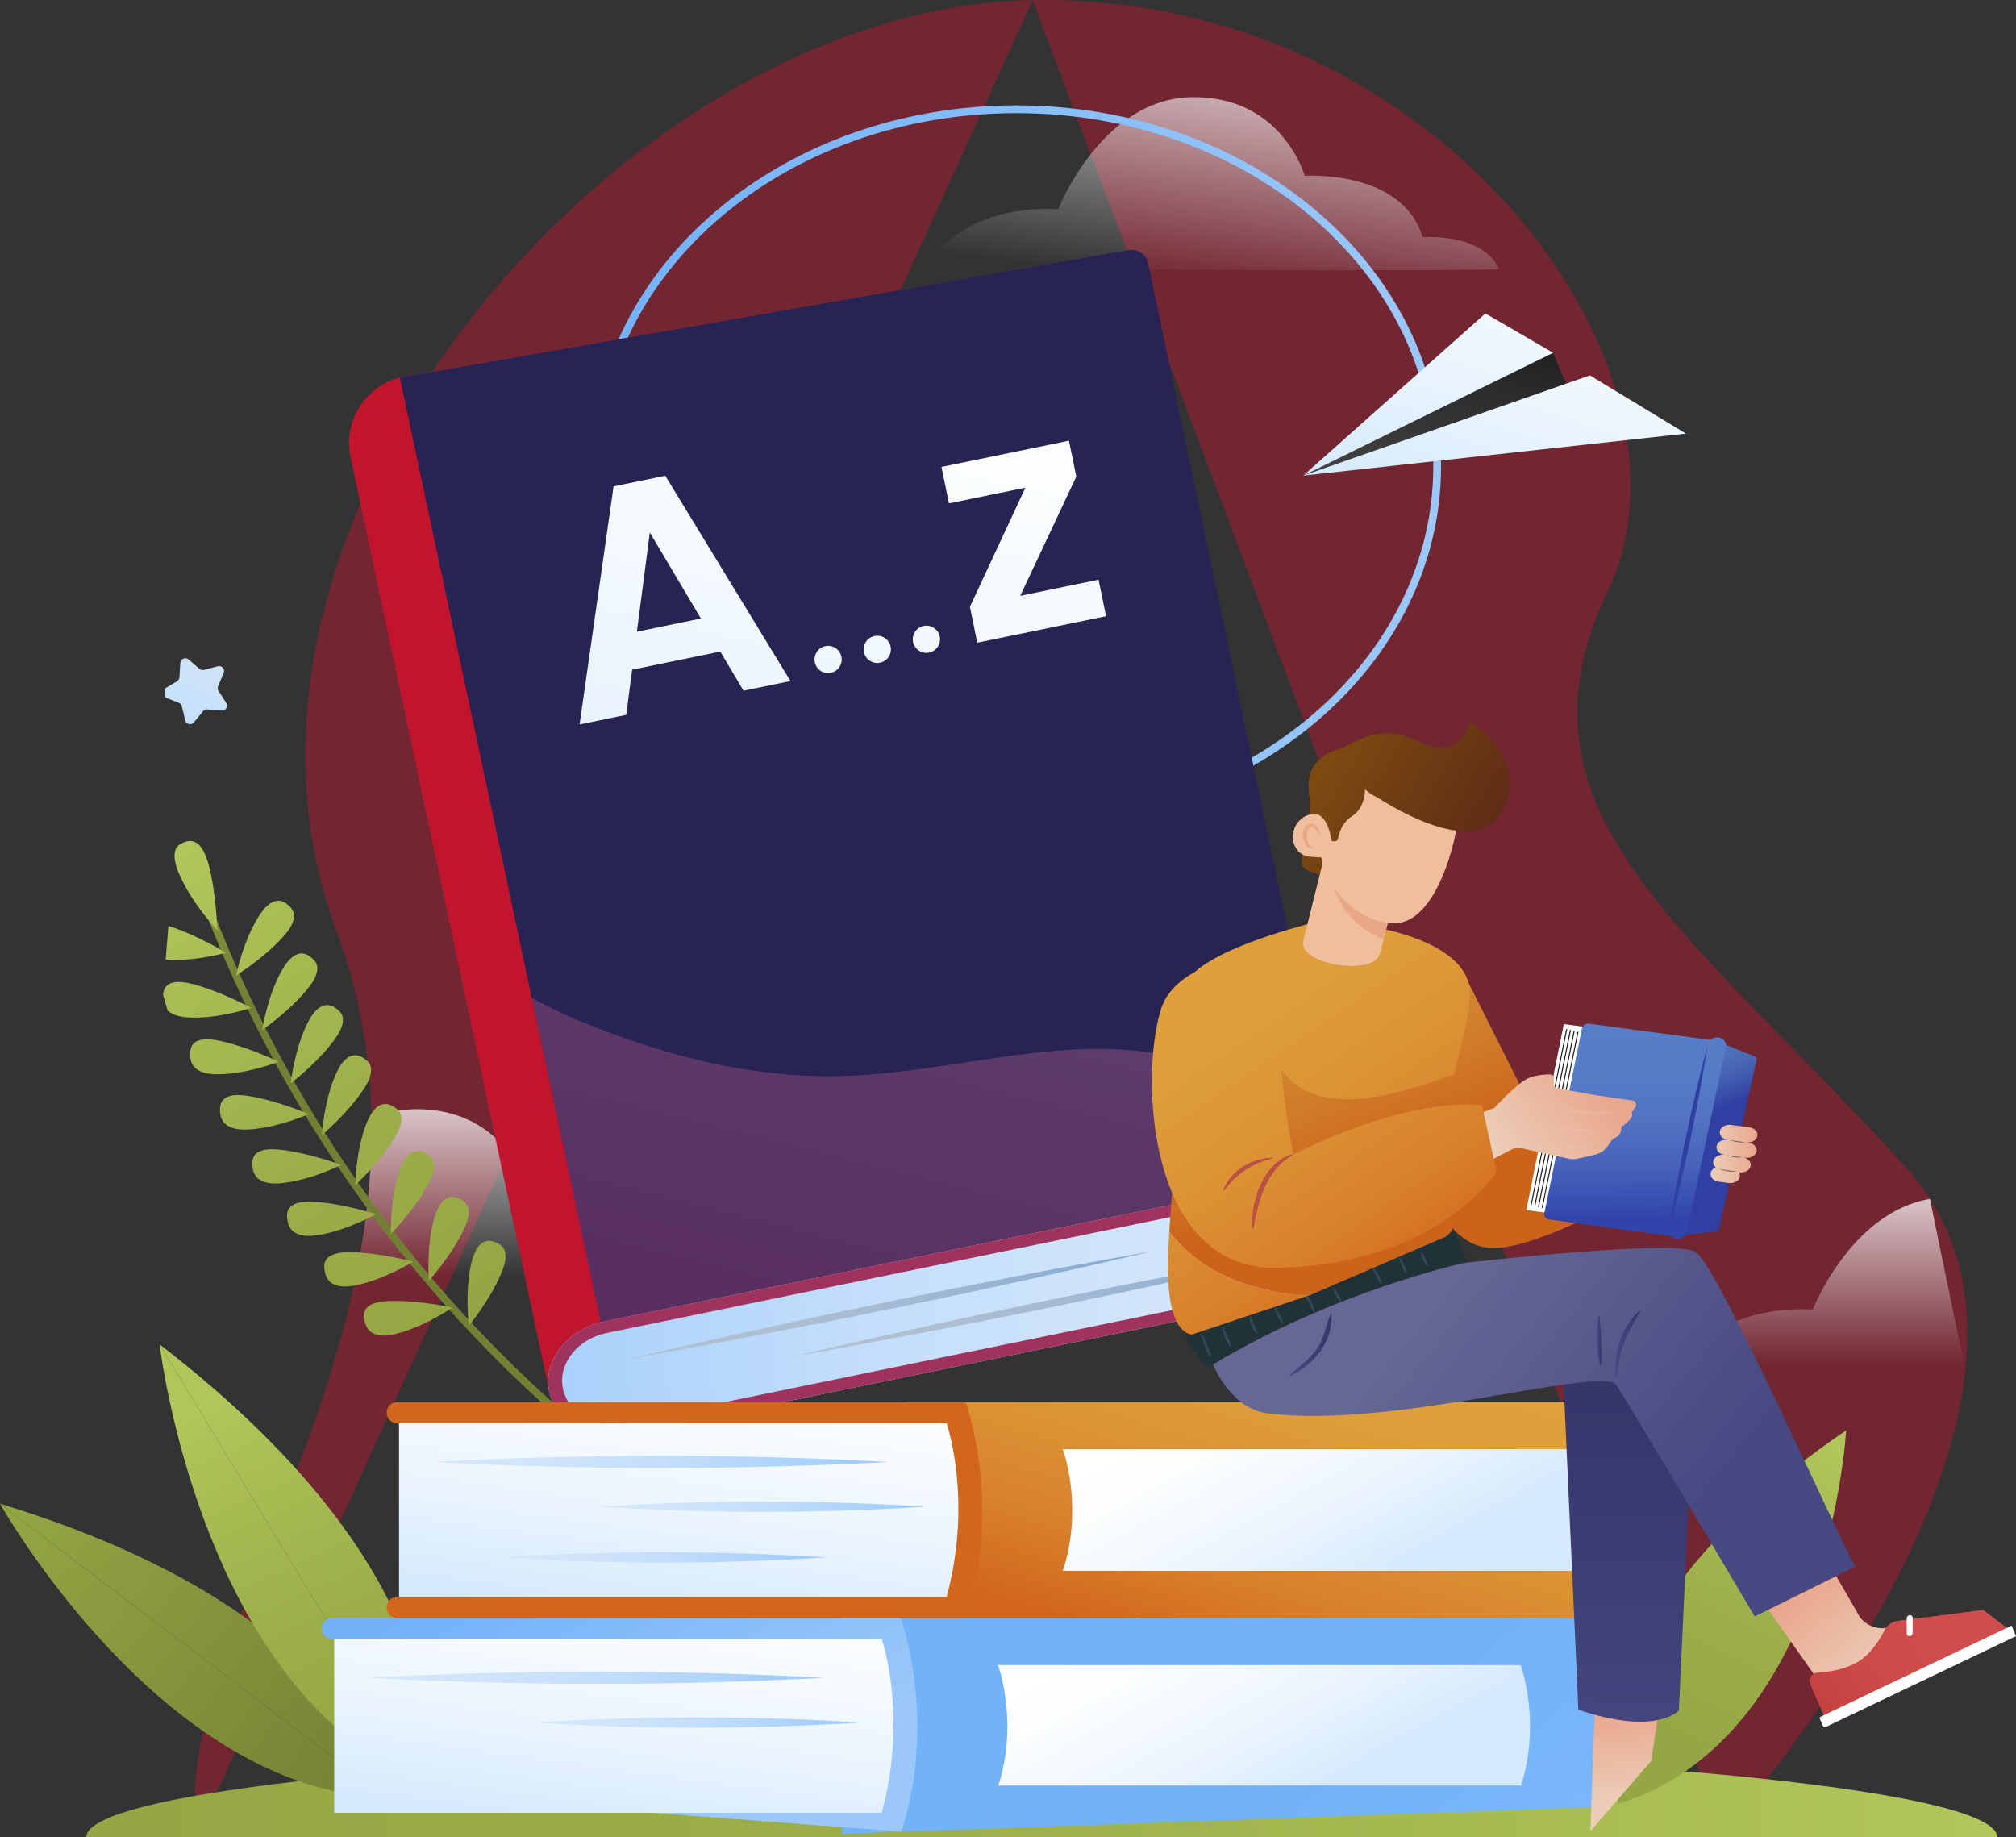 <svg width="293" height="267" viewBox="0 0 293 267" fill="none" xmlns="http://www.w3.org/2000/svg">
<rect x="0" y="0" width="293" height="267" fill="#333333" stroke="none"/>
<g clip-path="url(#clip0_1_2046)">
<path opacity="0.44" d="M150.073 0.015C90.963 1.048 26.715 75.453 48.835 135.123C69.012 189.562 23.27 237.971 28.767 266.516" fill="#C1152E"/>
<path opacity="0.44" d="M250.41 266.517C264.878 249.386 303.305 198.545 276.876 169.523C244.752 134.251 218.418 118.029 233.692 85.864C248.959 53.699 209.176 -1.018 150.073 0.015" fill="#C1152E"/>
<path style="mix-blend-mode:overlay" opacity="0.8" d="M217.846 39.075C218.051 39.522 134.645 39.075 134.645 39.075C134.645 39.075 138.72 29.733 153.789 30.4C153.789 30.4 160.107 14.303 173.226 14.119C186.345 13.936 189.629 25.549 189.629 25.549C189.629 25.549 203.84 24.611 206.757 34.474C206.757 34.474 215.457 33.799 217.846 39.068V39.075Z" fill="url(#paint0_linear_1_2046)"/>
<path d="M147.706 119.641C181.489 119.641 208.875 96.413 208.875 67.759C208.875 39.106 181.489 15.877 147.706 15.877C113.923 15.877 86.536 39.106 86.536 67.759C86.536 96.413 113.923 119.641 147.706 119.641Z" stroke="url(#paint1_linear_1_2046)" stroke-width="1.13" stroke-miterlimit="10" stroke-linecap="round"/>
<path d="M12.54 267C12.54 259.857 74.714 254.068 151.407 254.068C228.1 254.068 290.274 259.857 290.274 267" fill="url(#paint2_linear_1_2046)"/>
<path d="M235.224 262.15C235.224 262.15 225.967 236.66 268.315 207.887C268.315 207.887 265.875 252.639 235.224 262.15Z" fill="url(#paint3_linear_1_2046)"/>
<path style="mix-blend-mode:overlay" opacity="0.8" d="M280.489 174.249C269.011 176.191 263.463 190.31 263.463 190.31C248.394 189.636 244.319 198.985 244.319 198.985C244.319 198.985 264.929 199.095 285.634 199.153" fill="url(#paint4_linear_1_2046)"/>
<path d="M56.076 261.227C56.076 261.227 52.507 234.557 0 218.54L56.076 261.227Z" fill="url(#paint5_linear_1_2046)"/>
<path d="M0 218.54C0 218.54 23.431 260.369 56.076 261.227L0 218.54Z" fill="url(#paint6_linear_1_2046)"/>
<path d="M61.778 259.175C61.778 259.175 69.525 231.061 23.197 195.387L61.778 259.175Z" fill="url(#paint7_linear_1_2046)"/>
<path d="M23.197 195.387C23.197 195.387 29.097 246.14 61.778 259.175L23.197 195.387Z" fill="url(#paint8_linear_1_2046)"/>
<path style="mix-blend-mode:overlay" opacity="0.8" d="M104.925 186.155C102.528 180.887 93.836 181.561 93.836 181.561C90.919 171.699 76.708 172.637 76.708 172.637C76.708 172.637 73.424 161.024 60.305 161.207C57.989 161.236 55.885 161.778 53.987 162.628C54.134 170.739 53.173 178.645 51.539 186.294C75.462 186.382 105.05 186.433 104.925 186.162V186.155Z" fill="url(#paint9_linear_1_2046)"/>
<path d="M29.991 131.349C29.705 131.459 29.573 131.796 29.691 132.104C43.25 167.508 67.253 198.054 98.622 219.631C98.893 219.822 99.252 219.771 99.428 219.522C99.597 219.272 99.516 218.921 99.245 218.73C68.059 197.284 44.195 166.914 30.717 131.716C30.599 131.408 30.277 131.247 29.991 131.357V131.349Z" fill="url(#paint10_linear_1_2046)"/>
<path d="M71.958 180.528C71.885 180.499 71.819 180.477 71.746 180.455C69.73 179.788 68.851 182.052 68.492 183.62C67.524 187.679 68.14 192.661 68.154 192.661C68.154 192.661 71.189 188.976 72.801 185.173C73.226 184.169 73.703 182.88 73.351 181.774C73.138 181.114 72.574 180.755 71.958 180.528Z" fill="url(#paint11_linear_1_2046)"/>
<path d="M66.696 174.183C66.63 174.153 66.557 174.124 66.491 174.102C64.512 173.347 63.522 175.56 63.097 177.114C61.939 181.121 62.32 186.126 62.335 186.126C62.335 186.126 65.538 182.587 67.326 178.865C67.803 177.883 68.33 176.623 68.037 175.502C67.861 174.835 67.304 174.447 66.703 174.19L66.696 174.183Z" fill="url(#paint12_linear_1_2046)"/>
<path d="M61.741 167.589C61.675 167.559 61.609 167.523 61.536 167.494C59.594 166.644 58.502 168.812 58.003 170.344C56.662 174.293 56.801 179.304 56.816 179.304C56.816 179.304 60.18 175.919 62.144 172.285C62.665 171.325 63.258 170.087 63.009 168.959C62.863 168.277 62.328 167.874 61.734 167.589H61.741Z" fill="url(#paint13_linear_1_2046)"/>
<path d="M57.094 160.774C57.029 160.738 56.963 160.701 56.897 160.672C54.998 159.734 53.811 161.852 53.232 163.354C51.708 167.237 51.62 172.248 51.627 172.248C51.627 172.248 55.145 169.025 57.278 165.486C57.842 164.555 58.487 163.346 58.297 162.203C58.179 161.522 57.666 161.09 57.087 160.774H57.094Z" fill="url(#paint14_linear_1_2046)"/>
<path d="M52.77 153.748C52.704 153.711 52.638 153.675 52.58 153.638C50.725 152.612 49.435 154.671 48.798 156.144C47.097 159.954 46.768 164.958 46.782 164.958C46.782 164.958 50.447 161.903 52.741 158.467C53.349 157.558 54.053 156.386 53.914 155.228C53.833 154.539 53.335 154.085 52.778 153.741L52.77 153.748Z" fill="url(#paint15_linear_1_2046)"/>
<path d="M48.776 146.509C48.717 146.465 48.651 146.428 48.585 146.392C46.782 145.278 45.397 147.271 44.686 148.714C42.81 152.444 42.253 157.433 42.26 157.433C42.26 157.433 46.064 154.554 48.519 151.227C49.164 150.348 49.927 149.205 49.839 148.048C49.787 147.351 49.318 146.875 48.769 146.509H48.776Z" fill="url(#paint16_linear_1_2046)"/>
<path d="M45.119 139.079C45.06 139.035 45.001 138.992 44.935 138.948C43.184 137.746 41.711 139.68 40.934 141.087C38.882 144.728 38.097 149.696 38.112 149.696C38.112 149.696 42.048 147 44.65 143.783C45.339 142.933 46.145 141.827 46.115 140.662C46.101 139.966 45.646 139.46 45.119 139.072V139.079Z" fill="url(#paint17_linear_1_2046)"/>
<path d="M41.806 131.474C41.747 131.431 41.688 131.379 41.63 131.335C39.937 130.046 38.376 131.914 37.533 133.284C35.319 136.83 34.301 141.761 34.315 141.769C34.315 141.769 38.376 139.256 41.124 136.171C41.85 135.358 42.715 134.288 42.737 133.123C42.751 132.427 42.326 131.899 41.813 131.482L41.806 131.474Z" fill="url(#paint18_linear_1_2046)"/>
<path d="M52.976 191.995C52.954 191.914 52.939 191.833 52.924 191.76C52.462 189.496 54.947 189.144 56.589 189.079C60.862 188.947 65.743 190.031 65.75 190.024C65.75 190.024 61.829 192.757 57.762 193.804C56.691 194.083 55.306 194.347 54.163 193.738C53.481 193.379 53.159 192.698 52.983 191.995H52.976Z" fill="url(#paint19_linear_1_2046)"/>
<path d="M47.193 184.741C47.178 184.66 47.163 184.58 47.149 184.499C46.797 182.213 49.296 181.979 50.931 181.986C55.204 182.052 60.034 183.363 60.034 183.356C60.034 183.356 55.995 185.906 51.876 186.763C50.791 186.99 49.399 187.188 48.285 186.536C47.625 186.148 47.332 185.452 47.193 184.741Z" fill="url(#paint20_linear_1_2046)"/>
<path d="M41.762 177.231C41.747 177.15 41.74 177.07 41.733 176.989C41.491 174.688 43.997 174.571 45.632 174.659C49.897 174.923 54.654 176.462 54.661 176.454C54.661 176.454 50.506 178.806 46.35 179.48C45.258 179.656 43.851 179.788 42.773 179.085C42.128 178.667 41.872 177.956 41.762 177.238V177.231Z" fill="url(#paint21_linear_1_2046)"/>
<path d="M36.69 169.472C36.683 169.391 36.675 169.311 36.668 169.23C36.529 166.922 39.043 166.922 40.67 167.083C44.921 167.552 49.604 169.311 49.604 169.296C49.604 169.296 45.346 171.457 41.161 171.926C40.062 172.051 38.654 172.117 37.606 171.362C36.983 170.908 36.756 170.19 36.683 169.472H36.69Z" fill="url(#paint22_linear_1_2046)"/>
<path d="M31.977 161.471C31.977 161.39 31.97 161.31 31.97 161.229C31.941 158.914 34.447 159.031 36.067 159.273C40.289 159.939 44.891 161.918 44.891 161.91C44.891 161.91 40.531 163.867 36.331 164.138C35.224 164.211 33.817 164.211 32.806 163.405C32.205 162.921 32.014 162.196 31.97 161.471H31.977Z" fill="url(#paint23_linear_1_2046)"/>
<path d="M27.638 153.25C27.638 153.169 27.638 153.089 27.638 153.008C27.712 150.693 30.218 150.927 31.823 151.25C36.016 152.122 40.516 154.32 40.523 154.305C40.523 154.305 36.074 156.056 31.867 156.13C30.761 156.152 29.354 156.078 28.379 155.228C27.8 154.723 27.646 153.975 27.638 153.257V153.25Z" fill="url(#paint24_linear_1_2046)"/>
<path d="M23.695 144.568C23.878 142.252 26.37 142.611 27.961 143.007C32.109 144.077 36.507 146.494 36.514 146.48C36.514 146.48 31.992 148.018 27.785 147.894C26.678 147.857 25.271 147.725 24.34 146.824" fill="url(#paint25_linear_1_2046)"/>
<path d="M24.48 134.574C28.577 135.849 32.857 138.472 32.864 138.464C32.864 138.464 28.276 139.79 24.069 139.453" fill="url(#paint26_linear_1_2046)"/>
<path d="M26.832 122.374C26.898 122.352 26.971 122.33 27.045 122.308C29.053 121.737 29.94 124.191 30.372 125.84C31.464 130.119 31.574 135.218 31.589 135.225C31.589 135.24 28.049 131.489 26.18 127.334C25.681 126.25 25.139 124.829 25.462 123.649C25.652 122.938 26.224 122.587 26.84 122.381L26.832 122.374Z" fill="url(#paint27_linear_1_2046)"/>
<path d="M24.055 101.383L25.997 102.145C26.217 102.233 26.385 102.423 26.436 102.658L26.913 104.687C27.052 105.273 27.8 105.449 28.181 104.98L29.508 103.368C29.661 103.185 29.889 103.083 30.13 103.105L32.212 103.28C32.813 103.332 33.209 102.672 32.886 102.167L31.758 100.408C31.626 100.21 31.604 99.954 31.699 99.734L32.505 97.815C32.74 97.258 32.234 96.679 31.655 96.833L29.639 97.36C29.405 97.419 29.163 97.36 28.98 97.206L27.404 95.844C26.95 95.448 26.239 95.748 26.202 96.349L26.077 98.43C26.063 98.672 25.931 98.884 25.726 99.009L23.937 100.086" fill="url(#paint28_linear_1_2046)"/>
<path d="M193.627 165.875L183.856 167.885L187.753 186.809L197.523 184.799L193.627 165.875Z" fill="url(#paint29_linear_1_2046)"/>
<path d="M163.654 52.908L167.121 39.485C166.71 37.477 164.739 36.181 162.73 36.598L58.612 54.762C53.276 55.861 49.831 61.041 50.923 66.338L50.938 66.397L50.953 66.455L79.94 202.758L101.517 198.318L76.026 71.452L163.654 52.908Z" fill="#C1152E"/>
<path d="M166.871 38.269C166.593 36.935 165.288 36.071 163.954 36.349L58.113 54.871L87.305 192.163L194.488 170.116L166.871 38.269Z" fill="#272454"/>
<path style="mix-blend-mode:multiply" opacity="0.3" d="M87.305 192.163L194.488 170.117L193.103 163.508C185.678 159.273 178.049 155.096 169.671 153.397C154.141 150.246 138.28 155.954 122.442 156.386C108.927 156.752 95.69 153.213 83.326 147.997C81.318 147.147 79.302 146.128 77.287 145.029L87.305 192.163Z" fill="url(#paint30_linear_1_2046)"/>
<path d="M87.804 192.061C82.468 193.16 78.892 197.695 79.815 202.186L79.837 202.289C80.761 206.788 85.84 209.543 91.175 208.444L194.664 187.159L191.293 170.776L87.804 192.061Z" fill="url(#paint31_linear_1_2046)"/>
<path d="M195.521 185.232L161.074 192.317L90.831 206.765C86.602 207.637 82.564 205.447 81.831 201.878L81.809 201.776C81.076 198.215 83.919 194.61 88.148 193.738L158.392 179.29L192.839 172.204L194.833 171.794L194.488 170.116L87.811 192.06C82.476 193.159 78.899 197.695 79.823 202.186L79.844 202.289C80.768 206.787 85.847 209.542 91.183 208.443L197.859 186.499L197.515 184.821L195.521 185.232Z" fill="url(#paint32_linear_1_2046)"/>
<path d="M89.174 70.698L84.235 105.288L91.014 103.896L91.872 97.331L104.683 94.694L108.062 100.386L114.885 98.98L96.687 69.144L89.174 70.691V70.698ZM92.561 91.807L94.444 77.395L101.869 89.894L92.561 91.807Z" fill="url(#paint33_linear_1_2046)"/>
<path d="M148.277 86.597L156.427 69.262L155.357 64.052L136.829 67.862L137.921 73.16L149.025 70.881L140.963 88.194L142.033 93.404L160.752 89.557L159.66 84.252L148.277 86.597Z" fill="url(#paint34_linear_1_2046)"/>
<path d="M119.957 93.909C118.887 94.129 118.198 95.177 118.418 96.247C118.638 97.317 119.686 98.005 120.756 97.785C121.826 97.566 122.515 96.518 122.295 95.448C122.075 94.379 121.027 93.69 119.957 93.909Z" fill="url(#paint35_linear_1_2046)"/>
<path d="M127.103 92.437C126.033 92.657 125.344 93.704 125.564 94.774C125.784 95.844 126.832 96.533 127.902 96.313C128.972 96.093 129.661 95.045 129.441 93.975C129.221 92.906 128.173 92.217 127.103 92.437Z" fill="url(#paint36_linear_1_2046)"/>
<path d="M134.242 90.972C133.172 91.191 132.483 92.239 132.703 93.309C132.923 94.379 133.971 95.067 135.041 94.847C136.111 94.628 136.8 93.58 136.58 92.51C136.36 91.441 135.312 90.752 134.242 90.972Z" fill="url(#paint37_linear_1_2046)"/>
<path d="M167.436 181.854C141.923 186.36 116.19 191.657 90.97 197.585C116.476 193.072 142.223 187.789 167.436 181.854Z" fill="url(#paint38_linear_1_2046)"/>
<path d="M191.336 181.502C165.823 186.008 140.091 191.306 114.871 197.233C140.376 192.72 166.124 187.437 191.336 181.502Z" fill="url(#paint39_linear_1_2046)"/>
<path d="M233.523 262.604C235.854 252.669 234.623 243.869 233.523 239.048C233.003 236.762 231.046 235.15 228.789 235.15H122.376V266.516" fill="url(#paint40_linear_1_2046)"/>
<path d="M90.355 263.131C93.689 250.507 90.941 240.374 90.362 238.506C90.303 238.322 90.142 238.198 89.951 238.198H48.226C47.42 238.198 46.768 237.516 46.768 236.674C46.768 235.831 47.42 235.15 48.226 235.15H130.599C130.782 235.15 130.944 235.274 131.01 235.45C131.735 237.604 135.832 251.013 131.01 266.201" fill="url(#paint41_linear_1_2046)"/>
<path d="M145.104 259.505C147.83 250.94 145.514 243.378 145.104 242.162C145.067 242.06 144.979 241.994 144.876 241.994H220.836C220.939 241.994 221.034 242.06 221.064 242.162C221.474 243.378 223.783 250.94 221.064 259.505" fill="url(#paint42_linear_1_2046)"/>
<path d="M48.571 263.469V238.198H128.151C128.151 238.198 131.999 249.306 128.151 263.469" fill="url(#paint43_linear_1_2046)"/>
<path d="M119.664 243.84C97.684 242.653 75.381 242.66 53.408 243.84C75.388 245.019 97.691 245.027 119.664 243.84Z" fill="url(#paint44_linear_1_2046)"/>
<path d="M77.741 250.346C93.477 251.343 109.264 251.35 125 250.346C109.264 249.342 93.477 249.35 77.741 250.346Z" fill="url(#paint45_linear_1_2046)"/>
<path d="M242.949 207.674C242.428 205.388 240.472 203.776 238.214 203.776H131.801V235.143H238.214C240.472 235.143 242.414 233.516 242.949 231.23C245.28 221.295 244.048 212.495 242.949 207.674Z" fill="url(#paint46_linear_1_2046)"/>
<path d="M154.529 228.131C157.256 219.566 154.94 212.004 154.529 210.788C154.493 210.686 154.405 210.62 154.302 210.62H230.262C230.365 210.62 230.46 210.686 230.489 210.788C230.9 212.004 233.208 219.566 230.489 228.131C230.453 228.234 230.365 228.307 230.255 228.307H154.295C154.397 228.307 154.493 228.234 154.529 228.131Z" fill="url(#paint47_linear_1_2046)"/>
<path d="M231.149 266.128L231.83 246.924L241.336 247.027L239.995 255.914" fill="url(#paint48_linear_1_2046)"/>
<path d="M290.266 236.894L274.325 244.47L266.769 247.796L254.888 230.908C257.497 229.245 262.95 228.578 265.56 226.805L269.898 234.3C270.602 235.897 272.28 236.821 274.12 236.615L289.431 234.916" fill="url(#paint49_linear_1_2046)"/>
<path d="M288.236 233.978L275.828 235.567C274.992 235.677 274.245 236.205 273.871 236.96C273.16 238.381 271.731 240.689 269.576 241.773C267.714 242.719 265.603 243.012 264.145 243.1C263.317 243.144 262.745 244.008 263.067 244.733L265.149 249.489L291.871 236.747" fill="url(#paint50_linear_1_2046)"/>
<path d="M292.362 236.264L264.585 249.511C264.482 249.562 264.431 249.679 264.475 249.775L264.988 250.947C265.032 251.042 265.149 251.086 265.252 251.035L293.007 237.788" fill="white"/>
<path d="M277.55 237.78C277.792 237.758 277.983 237.553 277.983 237.326V235.121C277.983 234.886 277.792 234.718 277.55 234.732C277.308 234.754 277.118 234.959 277.118 235.187V237.392C277.118 237.626 277.308 237.795 277.55 237.78Z" fill="white"/>
<path d="M213.434 142.86L223.299 162.453L240.823 159.756C240.823 159.756 242.223 170.82 241.915 170.915C241.607 171.01 224.494 181.568 216.835 181.385C209.168 181.202 206.435 168.966 206.435 168.966L213.434 142.868V142.86Z" fill="url(#paint51_linear_1_2046)"/>
<path d="M243.425 179.656L249.523 178.974C249.655 178.96 249.824 178.667 249.897 178.322L255.232 154.334C255.313 153.99 255.276 153.667 255.159 153.616L249.596 151.345C249.354 151.227 249.252 151.55 249.164 151.946L243.279 178.982C243.198 179.37 243.264 179.678 243.425 179.656Z" fill="url(#paint52_linear_1_2046)"/>
<path d="M221.921 175.868L238.573 178.147C238.625 178.147 238.669 178.125 238.676 178.073L244.429 151.227C244.437 151.183 244.407 151.14 244.356 151.132L227.374 148.854C227.323 148.854 227.279 148.875 227.264 148.927L221.848 175.773C221.841 175.817 221.87 175.861 221.921 175.868Z" fill="white"/>
<path d="M225.153 177.231L242.267 179.575C242.744 179.641 243.205 179.334 243.301 178.887L249.142 152.048C249.237 151.601 248.929 151.191 248.446 151.125L230.965 148.78C230.482 148.714 230.013 149.022 229.917 149.469L224.45 176.308C224.362 176.755 224.677 177.165 225.146 177.231H225.153Z" fill="url(#paint53_linear_1_2046)"/>
<path d="M249.479 166.563C249.611 165.962 250.337 165.559 251.099 165.662C250.344 165.559 249.831 164.988 249.963 164.387C250.095 163.786 250.828 163.383 251.583 163.486L254.265 163.852C255.027 163.955 255.533 164.526 255.401 165.127C255.269 165.728 254.536 166.131 253.782 166.028L254.155 166.079C254.91 166.182 255.423 166.753 255.291 167.354C255.159 167.955 254.426 168.358 253.672 168.255L253.298 168.204C254.053 168.307 254.566 168.878 254.427 169.479C254.295 170.08 253.569 170.483 252.814 170.38H252.741C252.865 170.571 252.909 170.798 252.858 171.032C252.726 171.633 252.001 172.036 251.246 171.934L249.765 171.728C249.01 171.626 248.497 171.054 248.629 170.454C248.702 170.102 248.988 169.823 249.362 169.67C249.076 169.428 248.93 169.083 249.01 168.739C249.142 168.138 249.868 167.735 250.623 167.838C249.868 167.735 249.355 167.164 249.487 166.563H249.479Z" fill="url(#paint54_linear_1_2046)"/>
<g style="mix-blend-mode:overlay" opacity="0.6">
<path d="M251.341 165.691L253.642 166.006C253.642 166.006 252.961 166.248 251.341 165.691Z" fill="#213138"/>
</g>
<g style="mix-blend-mode:overlay" opacity="0.6">
<path d="M250.857 167.875L253.151 168.19C253.151 168.19 252.47 168.431 250.857 167.875Z" fill="#213138"/>
</g>
<g style="mix-blend-mode:overlay" opacity="0.6">
<path d="M249.721 169.875L252.374 170.263C252.374 170.263 251.597 170.483 249.721 169.875Z" fill="#213138"/>
</g>
<path d="M243.638 180.067C244.349 180.162 245.038 179.693 245.177 179.026L250.82 152.158C250.96 151.492 250.491 150.876 249.765 150.781C249.039 150.686 248.336 151.155 248.197 151.821L242.604 178.689C242.465 179.356 242.934 179.971 243.645 180.067H243.638Z" fill="url(#paint55_linear_1_2046)"/>
<path d="M242.597 178.696C244.891 169.838 246.782 160.804 248.189 151.829C245.851 160.687 243.975 169.721 242.597 178.696Z" fill="url(#paint56_linear_1_2046)"/>
<path d="M224.135 175.582C224.171 175.582 224.208 175.56 224.215 175.524L229.404 150.011C229.412 149.975 229.382 149.938 229.346 149.931C229.302 149.931 229.265 149.953 229.258 149.989L224.076 175.502C224.069 175.538 224.098 175.575 224.135 175.582Z" fill="#1C1C1C"/>
<path d="M223.6 175.443C223.636 175.443 223.673 175.421 223.68 175.384L228.855 149.872C228.862 149.835 228.833 149.799 228.796 149.792C228.76 149.792 228.723 149.813 228.708 149.85L223.534 175.362C223.527 175.399 223.556 175.436 223.592 175.443H223.6Z" fill="#1C1C1C"/>
<path d="M223.065 175.311C223.101 175.311 223.138 175.289 223.145 175.253L228.312 149.74C228.32 149.704 228.29 149.667 228.254 149.66C228.21 149.66 228.173 149.682 228.166 149.718L222.999 175.231C222.991 175.267 223.021 175.304 223.057 175.311H223.065Z" fill="#1C1C1C"/>
<path d="M222.53 175.172C222.566 175.172 222.603 175.15 222.61 175.113L227.77 149.601C227.777 149.564 227.748 149.528 227.711 149.521C227.668 149.521 227.631 149.542 227.624 149.579L222.471 175.091C222.464 175.128 222.493 175.165 222.53 175.172Z" fill="#1C1C1C"/>
<path d="M193.916 166.314V166.409C193.916 166.409 193.843 166.438 193.85 166.409V166.314C193.85 166.314 193.924 166.284 193.916 166.314Z" fill="#213138"/>
<path d="M175.681 198.552L212.745 183.554C213.031 183.437 213.178 183.129 213.06 182.865L211.506 179.216C211.389 178.953 211.067 178.828 210.774 178.938L172.779 194.141C172.493 194.258 172.361 194.566 172.486 194.83L174.956 198.274C175.073 198.537 175.403 198.662 175.681 198.552Z" fill="#213138"/>
<path d="M174.875 194.112C175.08 194.639 175.307 195.152 175.535 195.672C175.732 196.134 175.982 196.596 176.026 197.101C176.026 197.152 175.967 197.189 175.923 197.145C175.19 196.405 174.948 195.138 174.64 194.185C174.596 194.061 174.824 193.987 174.875 194.112Z" fill="#324952"/>
<path d="M177.829 192.881C178.159 193.782 178.672 194.647 178.899 195.577C178.913 195.643 178.825 195.68 178.781 195.629C178.115 194.903 177.836 193.87 177.616 192.947C177.587 192.83 177.792 192.757 177.836 192.874L177.829 192.881Z" fill="#324952"/>
<path d="M181.808 191.364C182.006 191.767 182.109 192.207 182.285 192.617C182.461 193.035 182.673 193.43 182.827 193.863C182.849 193.921 182.776 193.973 182.725 193.929C182.08 193.328 181.603 192.273 181.662 191.394C181.662 191.32 181.772 191.306 181.808 191.364Z" fill="#324952"/>
<path d="M185.341 189.972C185.649 190.28 185.803 190.734 186.001 191.108C186.206 191.504 186.404 191.885 186.506 192.317C186.521 192.376 186.433 192.412 186.397 192.368C186.052 192.024 185.84 191.621 185.642 191.181C185.473 190.815 185.246 190.412 185.239 190.002C185.239 189.95 185.312 189.936 185.341 189.965V189.972Z" fill="#324952"/>
<path d="M189.783 188.053C190.472 188.741 190.941 189.811 191.131 190.734C191.146 190.8 191.051 190.822 191.021 190.771C190.721 190.331 190.479 189.87 190.237 189.401C190.024 188.983 189.768 188.573 189.629 188.126C189.599 188.038 189.731 187.994 189.79 188.053H189.783Z" fill="#324952"/>
<path d="M193.902 187.1C194.173 187.422 194.341 187.803 194.532 188.177C194.73 188.551 194.92 188.902 195.045 189.305C195.06 189.364 194.979 189.386 194.942 189.349C194.363 188.807 193.872 187.921 193.799 187.144C193.799 187.093 193.865 187.049 193.902 187.1Z" fill="#324952"/>
<path d="M200.109 184.938C200.425 185.422 200.798 185.972 200.791 186.558C200.791 186.609 200.725 186.616 200.696 186.587C200.388 186.279 200.227 185.869 200.021 185.495C199.919 185.312 199.816 185.129 199.714 184.946C199.626 184.799 199.523 184.411 199.369 184.316C199.354 184.308 199.354 184.286 199.369 184.272C199.662 184.111 199.985 184.755 200.109 184.938Z" fill="#324952"/>
<path d="M203.415 182.755C203.723 183.004 203.877 183.407 204.038 183.752C204.229 184.162 204.426 184.572 204.456 185.034C204.456 185.093 204.382 185.144 204.331 185.093C204.031 184.741 203.869 184.331 203.701 183.913C203.562 183.561 203.356 183.166 203.378 182.777C203.378 182.763 203.4 182.755 203.415 182.763V182.755Z" fill="#324952"/>
<path d="M206.655 181.964C207.006 182.565 207.41 183.217 207.505 183.913C207.512 183.986 207.41 184.045 207.351 183.979C206.882 183.429 206.669 182.696 206.457 182.022C206.42 181.912 206.603 181.869 206.655 181.956V181.964Z" fill="#324952"/>
<path d="M187.364 160.408C181.295 158.408 175.865 154.407 172.588 149.22C173.893 145.088 171.335 143.373 173.732 141.204C178.437 136.991 191.769 133.877 191.769 133.877C202.33 134.229 213.375 137.643 213.61 144.055C213.698 146.634 212.936 149.579 212.137 152.81C212.108 152.92 212.078 153.037 212.056 153.155C212.012 153.33 211.968 153.499 211.932 153.675C211.866 153.953 211.8 154.232 211.734 154.51C211.712 154.613 211.682 154.723 211.66 154.825C211.616 155.03 211.565 155.235 211.521 155.441C211.492 155.558 211.47 155.675 211.441 155.792C211.411 155.924 211.389 156.049 211.36 156.181C203.312 158.935 195.265 162.98 187.364 160.401V160.408Z" fill="url(#paint57_linear_1_2046)"/>
<path d="M170.521 170.087C170.536 169.684 170.543 169.281 170.551 168.871C170.551 168.798 170.551 168.724 170.551 168.644C170.551 168.292 170.558 167.948 170.551 167.589C170.551 167.398 170.551 167.208 170.551 167.017C170.551 166.761 170.551 166.497 170.536 166.241C170.521 165.779 170.507 165.325 170.485 164.856C170.485 164.849 170.485 164.834 170.485 164.827C170.455 164.314 170.441 163.786 170.441 163.244C170.419 158.965 171.144 153.814 172.581 149.22C175.857 154.4 182.6 150.664 186.272 155.529C191.805 162.929 203.298 158.943 211.352 156.188C211.338 156.269 211.316 156.357 211.301 156.437C211.279 156.54 211.257 156.642 211.235 156.745C211.177 157.053 211.118 157.36 211.059 157.675C211.045 157.749 211.037 157.815 211.023 157.888C210.979 158.137 210.935 158.386 210.898 158.643C210.883 158.753 210.861 158.862 210.847 158.972C210.81 159.192 210.781 159.419 210.751 159.646C210.737 159.756 210.722 159.866 210.707 159.983C210.671 160.269 210.642 160.555 210.612 160.841C210.612 160.885 210.605 160.936 210.598 160.98C210.568 161.31 210.546 161.639 210.524 161.969C210.524 162.072 210.517 162.174 210.51 162.277C210.495 162.519 210.488 162.76 210.488 163.002C210.488 163.119 210.488 163.237 210.488 163.346C210.488 163.603 210.488 163.859 210.488 164.116C210.488 164.204 210.488 164.292 210.488 164.387C210.502 164.731 210.517 165.076 210.539 165.42C210.539 165.493 210.554 165.574 210.561 165.647C210.583 165.926 210.612 166.197 210.642 166.475C210.656 166.592 210.671 166.702 210.685 166.819C210.722 167.076 210.759 167.325 210.803 167.581C210.825 167.691 210.839 167.801 210.861 167.911C210.927 168.27 211.001 168.629 211.081 168.988C211.228 169.604 211.345 170.183 211.448 170.732C212.415 176 211.514 178.242 210.751 179.18C210.319 179.7 209.931 179.817 209.931 179.817L193.843 186.741L190.581 188.155C182.439 187.994 174.882 185.335 169.928 179.033C170.118 176.147 170.397 173.187 170.499 170.095L170.521 170.087Z" fill="url(#paint58_linear_1_2046)"/>
<path d="M190.604 188.155L173.277 193.943C173.277 193.943 170.368 194.134 169.855 187.115C169.657 184.448 169.767 181.773 169.942 179.033C174.897 185.334 182.453 187.994 190.596 188.155H190.604Z" fill="url(#paint59_linear_1_2046)"/>
<path d="M217.15 161.038C217.15 161.038 220.301 157.653 221.87 156.825C222.947 156.261 224.42 156.159 225.249 156.151C225.593 156.151 225.857 156.4 225.85 156.716L225.828 157.587C225.82 157.859 226.018 158.093 226.311 158.144L231.119 159.038C231.119 159.038 235.216 159.69 237.195 159.925C237.716 159.983 237.965 160.526 237.672 160.936L237.129 161.691C237.452 162.299 236.741 163.017 235.642 163.779C235.642 164.46 235.539 165.127 234.381 165.544L233.589 166.658C233.179 167.237 232.549 167.655 231.83 167.816L229.324 168.387C228.847 168.497 228.356 168.497 227.887 168.387L221.408 166.937C220.88 166.819 220.323 166.841 219.803 166.995L190.816 182.147L187.767 172.161L217.172 161.024L217.15 161.038Z" fill="url(#paint60_linear_1_2046)"/>
<path style="mix-blend-mode:multiply" opacity="0.4" d="M236.858 161.595C235.224 161.485 233.597 161.529 231.984 161.529C231.178 161.544 230.416 161.47 229.617 161.361L228.422 161.199L227.814 161.133C227.616 161.119 227.403 161.067 227.198 161.133C227.579 161.192 227.96 161.353 228.342 161.47C228.723 161.588 229.111 161.698 229.507 161.793C229.903 161.895 230.306 161.961 230.716 162.02C231.134 162.071 231.552 162.079 231.962 162.086C233.604 162.071 235.238 161.925 236.865 161.595H236.858Z" fill="url(#paint61_linear_1_2046)"/>
<path style="mix-blend-mode:multiply" opacity="0.4" d="M235.29 163.662C234.564 163.691 233.846 163.757 233.135 163.837C232.424 163.911 231.713 164.006 231.017 164.065C230.335 164.153 229.676 164.065 228.965 163.977C228.268 163.881 227.572 163.772 226.854 163.691C227.484 163.999 228.158 164.233 228.847 164.409C229.192 164.504 229.551 164.563 229.917 164.614C230.284 164.658 230.687 164.658 231.046 164.621C231.779 164.548 232.49 164.424 233.201 164.262C233.904 164.101 234.608 163.911 235.29 163.662Z" fill="url(#paint62_linear_1_2046)"/>
<path style="mix-blend-mode:multiply" opacity="0.4" d="M233.853 165.544C233.267 165.654 232.695 165.801 232.131 165.955C231.567 166.101 231.01 166.27 230.46 166.387C229.932 166.519 229.375 166.534 228.796 166.563C228.224 166.578 227.638 166.585 227.044 166.614C227.594 166.812 228.166 166.929 228.752 166.995C229.331 167.061 229.961 167.068 230.57 166.929C231.163 166.79 231.72 166.592 232.27 166.358C232.813 166.123 233.348 165.867 233.846 165.537L233.853 165.544Z" fill="url(#paint63_linear_1_2046)"/>
<path d="M179.485 139.065C179.485 139.065 185.26 140.311 185.796 150.217C186.323 160.122 187.994 167.786 187.994 167.786C187.994 167.786 203.62 159.536 215.398 160.613L217.502 170.307C217.502 170.307 209.073 183.854 185.502 184.25C166.696 184.565 165.633 156.151 168.777 146.531C170.104 142.509 174.772 140.23 179.485 139.065Z" fill="url(#paint64_linear_1_2046)"/>
<path d="M187.811 167.764C187.906 167.742 187.936 167.86 187.862 167.904C184.015 169.984 182.835 174.747 182.175 178.484C182.153 178.601 181.984 178.594 181.977 178.476C181.75 174.886 183.516 168.937 187.811 167.764Z" fill="#BA5044"/>
<path d="M184.96 168.263C185.026 168.263 185.026 168.351 184.96 168.365C181.984 169.076 179.646 170.615 177.953 172.989C177.895 173.069 177.763 173.003 177.792 172.915C178.884 170.197 181.808 168.292 184.953 168.263H184.96Z" fill="#BA5044"/>
<path d="M192.253 126.983C192.253 126.983 190.589 127.166 189.49 126.067C188.39 124.968 190.794 121.018 190.31 115.677C189.827 110.336 194.473 113.179 194.473 113.179L196.247 121.143L192.245 126.975L192.253 126.983Z" fill="url(#paint65_linear_1_2046)"/>
<path d="M189.423 136.794C188.603 140.157 199.714 141.959 200.557 138.596L205.746 118.337L194.437 116.535L190.046 134.207L189.416 136.794H189.423Z" fill="#EEBE9D"/>
<path d="M205.504 118.3C205.584 118.322 205.665 118.352 205.746 118.374L201.077 136.559C189.57 131.394 194.1 120.264 195.903 116.769L205.496 118.3H205.504Z" fill="#E9A785"/>
<path d="M191.945 121.4C191.19 128.111 196.782 133.892 202.352 134.193C206.479 134.42 209.571 129.144 211.243 122.514C213.463 113.809 209.278 110.065 203.613 109.772C197.947 109.479 192.714 114.688 191.945 121.4Z" fill="#EEBE9D"/>
<path d="M195.287 108.687C195.287 108.687 199.421 105.742 203.532 106.79C207.629 107.838 211.14 111.435 211.14 111.435C211.14 111.435 211.396 107.882 214.218 109.083C216.329 109.984 217.003 114.124 215.787 116.71C216.08 116.351 216.322 115.948 216.498 115.538C217.275 113.706 216.798 111.845 216.182 110.109C216.168 110.072 216.226 110.05 216.241 110.087C217.318 112.124 217.78 114.718 216.256 116.82C215.838 117.399 215.193 117.956 214.475 118.315C214.306 118.425 214.13 118.528 213.94 118.601C210.59 119.971 206.684 116.835 206.684 116.835C206.684 116.835 206.244 118.322 204.06 117.436C201.869 116.549 201.033 115.318 201.033 115.318C201.033 115.318 200.498 116.718 198.38 114.688C198.38 114.688 198.504 117.348 196.489 118.63C195.052 119.539 194.613 121.063 194.481 121.861C194.437 122.14 194.136 122.33 193.836 122.264L192.942 122.081C192.942 122.081 192.047 120.11 191.608 119.202C191.175 118.293 186.99 110.666 195.294 108.68L195.287 108.687Z" fill="url(#paint66_linear_1_2046)"/>
<path d="M187.921 121.26C187.73 122.975 188.866 124.44 190.464 124.521C192.055 124.609 193.308 124.997 193.506 123.283C193.704 121.561 192.766 118.381 191.168 118.3C189.57 118.22 188.112 119.539 187.921 121.26Z" fill="#EEBE9D"/>
<path d="M191.791 121.407C191.791 121.129 191.74 120.865 191.644 120.594C191.542 120.33 191.417 120.059 191.131 119.847C190.985 119.744 190.78 119.663 190.56 119.678C190.45 119.678 190.354 119.715 190.252 119.729C190.157 119.773 190.054 119.817 189.973 119.876C189.651 120.125 189.526 120.433 189.431 120.718C189.27 121.305 189.314 121.905 189.563 122.44C189.687 122.711 189.9 122.946 190.164 123.122C190.435 123.29 190.772 123.334 191.073 123.297C190.787 123.21 190.538 123.1 190.369 122.909C190.208 122.726 190.091 122.514 190.025 122.279C189.9 121.817 189.893 121.297 190.032 120.843C190.091 120.616 190.201 120.389 190.34 120.271C190.376 120.242 190.406 120.228 190.442 120.198C190.486 120.198 190.53 120.162 190.574 120.162C190.655 120.147 190.743 120.162 190.838 120.206C191.234 120.425 191.52 120.938 191.784 121.4L191.791 121.407Z" fill="#E9A785"/>
<path d="M206.105 107.786C212.672 110.908 213.551 104.812 213.551 104.812C213.551 104.812 222.566 110.211 218.161 118.022C213.749 125.84 198.365 114.696 198.365 114.696L206.105 107.786Z" fill="url(#paint67_linear_1_2046)"/>
<path d="M245.734 211.426L244.004 248.588C244.004 248.588 240.794 252.339 229.397 248.485L227.132 198.472L233.157 195.776C239.182 193.094 245.836 196.933 245.792 203.088L245.727 211.419L245.734 211.426Z" fill="url(#paint68_linear_1_2046)"/>
<path d="M176.304 198.296C176.304 198.296 178.796 204.7 184.168 205.396C201.956 207.726 231.303 198.794 234.769 201.117C235.238 201.432 255.02 234.93 255.02 234.93C255.02 234.93 270.36 227.398 269.7 227.604C269.048 227.809 249.728 183.737 246.379 181.913C243.015 180.089 212.745 183.554 212.745 183.554C212.745 183.554 194.085 187.613 176.304 198.296Z" fill="url(#paint69_linear_1_2046)"/>
<path d="M238.265 190.515C238.331 190.464 238.405 190.53 238.368 190.596C237.569 192.098 236.631 193.512 236.044 195.094C235.458 196.677 235.18 198.303 234.996 199.945C234.989 200.033 234.835 200.062 234.821 199.967C234.498 196.794 235.605 192.801 238.258 190.515H238.265Z" fill="url(#paint70_linear_1_2046)"/>
<path d="M232.299 191.328C232.314 191.211 232.483 191.218 232.49 191.328C232.651 193.621 232.827 195.937 232.768 198.244C232.768 198.384 232.534 198.42 232.505 198.281C232.013 196.017 232.028 193.651 232.299 191.328Z" fill="url(#paint71_linear_1_2046)"/>
<path d="M187.474 199.82C188.793 198.633 190.318 197.541 191.351 196.105C192.546 194.457 192.656 192.581 193.477 190.815C193.484 190.801 193.513 190.801 193.513 190.815C193.792 194.86 191.205 198.127 187.577 199.945C187.496 199.988 187.401 199.886 187.474 199.82Z" fill="url(#paint72_linear_1_2046)"/>
<path d="M99.384 206.832H57.659C56.853 206.832 56.2 206.15 56.2 205.308C56.2 204.465 56.853 203.784 57.659 203.784H140.032C140.215 203.784 140.376 203.908 140.442 204.084C141.168 206.238 145.265 219.646 140.442 234.835C140.384 235.018 140.215 235.143 140.032 235.143H57.659C56.853 235.143 56.2 234.461 56.2 233.619C56.2 232.776 56.853 232.095 57.659 232.095H99.362C99.56 232.095 99.729 231.956 99.78 231.758C103.115 219.134 100.366 209 99.787 207.132C99.729 206.949 99.567 206.824 99.377 206.824L99.384 206.832Z" fill="url(#paint73_linear_1_2046)"/>
<path d="M137.577 206.832C137.577 206.832 141.425 217.939 137.577 232.102H57.996V206.832H137.577Z" fill="url(#paint74_linear_1_2046)"/>
<path d="M129.089 212.473C107.109 211.286 84.806 211.294 62.833 212.473C84.814 213.653 107.116 213.66 129.089 212.473Z" fill="url(#paint75_linear_1_2046)"/>
<path d="M87.166 218.98C102.902 219.976 118.689 219.983 134.425 218.98C118.689 217.976 102.902 217.983 87.166 218.98Z" fill="url(#paint76_linear_1_2046)"/>
<path d="M72.75 226.351C88.486 227.347 104.273 227.354 120.009 226.351C104.273 225.347 88.486 225.354 72.75 226.351Z" fill="url(#paint77_linear_1_2046)"/>
<path d="M225.733 51.274H222.566L189.416 69.122L228.437 57.876L225.733 51.274Z" fill="url(#paint78_linear_1_2046)"/>
<path d="M215.882 45.559L189.416 69.122L225.733 51.274L215.882 45.559Z" fill="url(#paint79_linear_1_2046)"/>
<path d="M189.416 69.123L231.068 54.557L245.03 63.019L189.416 69.123Z" fill="url(#paint80_linear_1_2046)"/>
</g>
<defs>
<linearGradient id="paint0_linear_1_2046" x1="180.306" y1="5.935" x2="175.926" y2="41.698" gradientUnits="userSpaceOnUse">
<stop stop-color="white"/>
<stop offset="1" stop-color="white" stop-opacity="0"/>
</linearGradient>
<linearGradient id="paint1_linear_1_2046" x1="86.118" y1="67.759" x2="209.286" y2="67.759" gradientUnits="userSpaceOnUse">
<stop stop-color="#72B2F9"/>
<stop offset="1" stop-color="#9BC8F9"/>
</linearGradient>
<linearGradient id="paint2_linear_1_2046" x1="18.961" y1="271.829" x2="283.992" y2="255.26" gradientUnits="userSpaceOnUse">
<stop stop-color="#94A744"/>
<stop offset="0.39" stop-color="#9BAE49"/>
<stop offset="0.99" stop-color="#AFC459"/>
<stop offset="1" stop-color="#B0C55A"/>
</linearGradient>
<linearGradient id="paint3_linear_1_2046" x1="244.26" y1="253.046" x2="264.562" y2="210.07" gradientUnits="userSpaceOnUse">
<stop stop-color="#94A744"/>
<stop offset="0.39" stop-color="#9BAE49"/>
<stop offset="0.99" stop-color="#AFC459"/>
<stop offset="1" stop-color="#B0C55A"/>
</linearGradient>
<linearGradient id="paint4_linear_1_2046" x1="264.98" y1="171.838" x2="264.98" y2="198.377" gradientUnits="userSpaceOnUse">
<stop stop-color="white"/>
<stop offset="1" stop-color="white" stop-opacity="0"/>
</linearGradient>
<linearGradient id="paint5_linear_1_2046" x1="2.626" y1="215.074" x2="57.773" y2="257.96" gradientUnits="userSpaceOnUse">
<stop stop-color="#94A744"/>
<stop offset="1" stop-color="#738034"/>
</linearGradient>
<linearGradient id="paint6_linear_1_2046" x1="-2.363" y1="221.49" x2="52.784" y2="264.377" gradientUnits="userSpaceOnUse">
<stop stop-color="#94A744"/>
<stop offset="1" stop-color="#738034"/>
</linearGradient>
<linearGradient id="paint7_linear_1_2046" x1="58.13" y1="254.371" x2="35.001" y2="203.547" gradientUnits="userSpaceOnUse">
<stop stop-color="#94A744"/>
<stop offset="0.39" stop-color="#9BAE49"/>
<stop offset="0.99" stop-color="#AFC459"/>
<stop offset="1" stop-color="#B0C55A"/>
</linearGradient>
<linearGradient id="paint8_linear_1_2046" x1="53.036" y1="256.688" x2="29.901" y2="205.867" gradientUnits="userSpaceOnUse">
<stop stop-color="#94A744"/>
<stop offset="0.39" stop-color="#9BAE49"/>
<stop offset="0.99" stop-color="#AFC459"/>
<stop offset="1" stop-color="#B0C55A"/>
</linearGradient>
<linearGradient id="paint9_linear_1_2046" x1="78.232" y1="158.767" x2="78.232" y2="185.569" gradientUnits="userSpaceOnUse">
<stop stop-color="white"/>
<stop offset="1" stop-color="white" stop-opacity="0"/>
</linearGradient>
<linearGradient id="paint10_linear_1_2046" x1="51.002" y1="109.366" x2="57.57" y2="141.215" gradientUnits="userSpaceOnUse">
<stop stop-color="#94A744"/>
<stop offset="1" stop-color="#738034"/>
</linearGradient>
<linearGradient id="paint11_linear_1_2046" x1="71.103" y1="187.575" x2="27.39" y2="124.375" gradientUnits="userSpaceOnUse">
<stop stop-color="#94A744"/>
<stop offset="0.39" stop-color="#9BAE49"/>
<stop offset="0.99" stop-color="#AFC459"/>
<stop offset="1" stop-color="#B0C55A"/>
</linearGradient>
<linearGradient id="paint12_linear_1_2046" x1="70.341" y1="188.098" x2="26.633" y2="124.904" gradientUnits="userSpaceOnUse">
<stop stop-color="#94A744"/>
<stop offset="0.39" stop-color="#9BAE49"/>
<stop offset="0.99" stop-color="#AFC459"/>
<stop offset="1" stop-color="#B0C55A"/>
</linearGradient>
<linearGradient id="paint13_linear_1_2046" x1="69.909" y1="188.403" x2="26.203" y2="125.198" gradientUnits="userSpaceOnUse">
<stop stop-color="#94A744"/>
<stop offset="0.39" stop-color="#9BAE49"/>
<stop offset="0.99" stop-color="#AFC459"/>
<stop offset="1" stop-color="#B0C55A"/>
</linearGradient>
<linearGradient id="paint14_linear_1_2046" x1="69.805" y1="188.471" x2="26.103" y2="125.272" gradientUnits="userSpaceOnUse">
<stop stop-color="#94A744"/>
<stop offset="0.39" stop-color="#9BAE49"/>
<stop offset="0.99" stop-color="#AFC459"/>
<stop offset="1" stop-color="#B0C55A"/>
</linearGradient>
<linearGradient id="paint15_linear_1_2046" x1="70.037" y1="188.316" x2="26.325" y2="125.116" gradientUnits="userSpaceOnUse">
<stop stop-color="#94A744"/>
<stop offset="0.39" stop-color="#9BAE49"/>
<stop offset="0.99" stop-color="#AFC459"/>
<stop offset="1" stop-color="#B0C55A"/>
</linearGradient>
<linearGradient id="paint16_linear_1_2046" x1="70.59" y1="187.93" x2="26.878" y2="124.73" gradientUnits="userSpaceOnUse">
<stop stop-color="#94A744"/>
<stop offset="0.39" stop-color="#9BAE49"/>
<stop offset="0.99" stop-color="#AFC459"/>
<stop offset="1" stop-color="#B0C55A"/>
</linearGradient>
<linearGradient id="paint17_linear_1_2046" x1="71.469" y1="187.319" x2="27.767" y2="124.12" gradientUnits="userSpaceOnUse">
<stop stop-color="#94A744"/>
<stop offset="0.39" stop-color="#9BAE49"/>
<stop offset="0.99" stop-color="#AFC459"/>
<stop offset="1" stop-color="#B0C55A"/>
</linearGradient>
<linearGradient id="paint18_linear_1_2046" x1="72.691" y1="186.481" x2="28.978" y2="123.28" gradientUnits="userSpaceOnUse">
<stop stop-color="#94A744"/>
<stop offset="0.39" stop-color="#9BAE49"/>
<stop offset="0.99" stop-color="#AFC459"/>
<stop offset="1" stop-color="#B0C55A"/>
</linearGradient>
<linearGradient id="paint19_linear_1_2046" x1="61.489" y1="194.225" x2="17.785" y2="131.036" gradientUnits="userSpaceOnUse">
<stop stop-color="#94A744"/>
<stop offset="0.39" stop-color="#9BAE49"/>
<stop offset="0.99" stop-color="#AFC459"/>
<stop offset="1" stop-color="#B0C55A"/>
</linearGradient>
<linearGradient id="paint20_linear_1_2046" x1="60.837" y1="194.675" x2="17.133" y2="131.486" gradientUnits="userSpaceOnUse">
<stop stop-color="#94A744"/>
<stop offset="0.39" stop-color="#9BAE49"/>
<stop offset="0.99" stop-color="#AFC459"/>
<stop offset="1" stop-color="#B0C55A"/>
</linearGradient>
<linearGradient id="paint21_linear_1_2046" x1="60.529" y1="194.887" x2="16.825" y2="131.698" gradientUnits="userSpaceOnUse">
<stop stop-color="#94A744"/>
<stop offset="0.39" stop-color="#9BAE49"/>
<stop offset="0.99" stop-color="#AFC459"/>
<stop offset="1" stop-color="#B0C55A"/>
</linearGradient>
<linearGradient id="paint22_linear_1_2046" x1="60.564" y1="194.86" x2="16.866" y2="131.667" gradientUnits="userSpaceOnUse">
<stop stop-color="#94A744"/>
<stop offset="0.39" stop-color="#9BAE49"/>
<stop offset="0.99" stop-color="#AFC459"/>
<stop offset="1" stop-color="#B0C55A"/>
</linearGradient>
<linearGradient id="paint23_linear_1_2046" x1="60.948" y1="194.591" x2="17.245" y2="131.402" gradientUnits="userSpaceOnUse">
<stop stop-color="#94A744"/>
<stop offset="0.39" stop-color="#9BAE49"/>
<stop offset="0.99" stop-color="#AFC459"/>
<stop offset="1" stop-color="#B0C55A"/>
</linearGradient>
<linearGradient id="paint24_linear_1_2046" x1="61.681" y1="194.09" x2="17.973" y2="130.896" gradientUnits="userSpaceOnUse">
<stop stop-color="#94A744"/>
<stop offset="0.39" stop-color="#9BAE49"/>
<stop offset="0.99" stop-color="#AFC459"/>
<stop offset="1" stop-color="#B0C55A"/>
</linearGradient>
<linearGradient id="paint25_linear_1_2046" x1="62.77" y1="193.332" x2="19.072" y2="130.138" gradientUnits="userSpaceOnUse">
<stop stop-color="#94A744"/>
<stop offset="0.39" stop-color="#9BAE49"/>
<stop offset="0.99" stop-color="#AFC459"/>
<stop offset="1" stop-color="#B0C55A"/>
</linearGradient>
<linearGradient id="paint26_linear_1_2046" x1="57.784" y1="181.261" x2="23.076" y2="131.072" gradientUnits="userSpaceOnUse">
<stop stop-color="#94A744"/>
<stop offset="0.39" stop-color="#9BAE49"/>
<stop offset="0.99" stop-color="#AFC459"/>
<stop offset="1" stop-color="#B0C55A"/>
</linearGradient>
<linearGradient id="paint27_linear_1_2046" x1="70.794" y1="187.787" x2="27.092" y2="124.588" gradientUnits="userSpaceOnUse">
<stop stop-color="#94A744"/>
<stop offset="0.39" stop-color="#9BAE49"/>
<stop offset="0.99" stop-color="#AFC459"/>
<stop offset="1" stop-color="#B0C55A"/>
</linearGradient>
<linearGradient id="paint28_linear_1_2046" x1="35.004" y1="86.062" x2="17.812" y2="126.452" gradientUnits="userSpaceOnUse">
<stop stop-color="#D5E7FB"/>
<stop offset="0.24" stop-color="#D0E4FB"/>
<stop offset="0.51" stop-color="#C3DEFB"/>
<stop offset="0.79" stop-color="#ADD3FB"/>
<stop offset="1" stop-color="#98C9FC"/>
</linearGradient>
<linearGradient id="paint29_linear_1_2046" x1="196.124" y1="148.163" x2="194.221" y2="157.996" gradientUnits="userSpaceOnUse">
<stop stop-color="#E093E3"/>
<stop offset="0.28" stop-color="#D78FE6"/>
<stop offset="0.74" stop-color="#BE86F0"/>
<stop offset="1" stop-color="#AE80F7"/>
</linearGradient>
<linearGradient id="paint30_linear_1_2046" x1="123.893" y1="205.352" x2="138.609" y2="146.668" gradientUnits="userSpaceOnUse">
<stop stop-color="#CC3D76"/>
<stop offset="0.99" stop-color="#DB719F"/>
</linearGradient>
<linearGradient id="paint31_linear_1_2046" x1="196.39" y1="185.963" x2="57.711" y2="195.328" gradientUnits="userSpaceOnUse">
<stop stop-color="#D5E7FB"/>
<stop offset="0.24" stop-color="#D0E4FB"/>
<stop offset="0.51" stop-color="#C3DEFB"/>
<stop offset="0.79" stop-color="#ADD3FB"/>
<stop offset="1" stop-color="#98C9FC"/>
</linearGradient>
<linearGradient id="paint32_linear_1_2046" x1="153.211" y1="169.959" x2="193.642" y2="106.657" gradientUnits="userSpaceOnUse">
<stop stop-color="#A0325E"/>
<stop offset="0.99" stop-color="#AE5B80"/>
</linearGradient>
<linearGradient id="paint33_linear_1_2046" x1="111.897" y1="40.764" x2="89.737" y2="140.09" gradientUnits="userSpaceOnUse">
<stop stop-color="white"/>
<stop offset="0.28" stop-color="#F9FCFE"/>
<stop offset="0.64" stop-color="#EAF4FE"/>
<stop offset="1" stop-color="#D3E9FD"/>
</linearGradient>
<linearGradient id="paint34_linear_1_2046" x1="155.129" y1="50.411" x2="132.962" y2="149.737" gradientUnits="userSpaceOnUse">
<stop stop-color="white"/>
<stop offset="0.28" stop-color="#F9FCFE"/>
<stop offset="0.64" stop-color="#EAF4FE"/>
<stop offset="1" stop-color="#D3E9FD"/>
</linearGradient>
<linearGradient id="paint35_linear_1_2046" x1="131.692" y1="45.18" x2="109.525" y2="144.506" gradientUnits="userSpaceOnUse">
<stop stop-color="white"/>
<stop offset="0.28" stop-color="#F9FCFE"/>
<stop offset="0.64" stop-color="#EAF4FE"/>
<stop offset="1" stop-color="#D3E9FD"/>
</linearGradient>
<linearGradient id="paint36_linear_1_2046" x1="138.183" y1="46.633" x2="116.015" y2="145.952" gradientUnits="userSpaceOnUse">
<stop stop-color="white"/>
<stop offset="0.28" stop-color="#F9FCFE"/>
<stop offset="0.64" stop-color="#EAF4FE"/>
<stop offset="1" stop-color="#D3E9FD"/>
</linearGradient>
<linearGradient id="paint37_linear_1_2046" x1="144.673" y1="48.08" x2="122.507" y2="147.406" gradientUnits="userSpaceOnUse">
<stop stop-color="white"/>
<stop offset="0.28" stop-color="#F9FCFE"/>
<stop offset="0.64" stop-color="#EAF4FE"/>
<stop offset="1" stop-color="#D3E9FD"/>
</linearGradient>
<linearGradient id="paint38_linear_1_2046" x1="91.02" y1="197.6" x2="167.489" y2="181.871" gradientUnits="userSpaceOnUse">
<stop stop-color="#B3C2D2"/>
<stop offset="0.27" stop-color="#AEBFD2"/>
<stop offset="0.56" stop-color="#A1B9D2"/>
<stop offset="0.87" stop-color="#8BADD2"/>
<stop offset="1" stop-color="#80A8D3"/>
</linearGradient>
<linearGradient id="paint39_linear_1_2046" x1="114.92" y1="197.242" x2="191.389" y2="181.513" gradientUnits="userSpaceOnUse">
<stop stop-color="#B3C2D2"/>
<stop offset="0.27" stop-color="#AEBFD2"/>
<stop offset="0.56" stop-color="#A1B9D2"/>
<stop offset="0.87" stop-color="#8BADD2"/>
<stop offset="1" stop-color="#80A8D3"/>
</linearGradient>
<linearGradient id="paint40_linear_1_2046" x1="185.539" y1="261.439" x2="281.362" y2="376.369" gradientUnits="userSpaceOnUse">
<stop stop-color="#72B2F9"/>
<stop offset="1" stop-color="#9BC8F9"/>
</linearGradient>
<linearGradient id="paint41_linear_1_2046" x1="81.303" y1="222.43" x2="103.632" y2="263.145" gradientUnits="userSpaceOnUse">
<stop stop-color="#72B2F9"/>
<stop offset="1" stop-color="#9BC8F9"/>
</linearGradient>
<linearGradient id="paint42_linear_1_2046" x1="172.354" y1="231.267" x2="189.628" y2="262.763" gradientUnits="userSpaceOnUse">
<stop stop-color="white"/>
<stop offset="0.28" stop-color="#F9FCFE"/>
<stop offset="0.64" stop-color="#EAF4FE"/>
<stop offset="1" stop-color="#D3E9FD"/>
</linearGradient>
<linearGradient id="paint43_linear_1_2046" x1="92.18" y1="224.255" x2="86.254" y2="267.931" gradientUnits="userSpaceOnUse">
<stop stop-color="white"/>
<stop offset="0.28" stop-color="#F9FCFE"/>
<stop offset="0.64" stop-color="#EAF4FE"/>
<stop offset="1" stop-color="#D3E9FD"/>
</linearGradient>
<linearGradient id="paint44_linear_1_2046" x1="53.408" y1="243.847" x2="119.664" y2="243.847" gradientUnits="userSpaceOnUse">
<stop stop-color="#D5E7FB"/>
<stop offset="0.24" stop-color="#D0E4FB"/>
<stop offset="0.51" stop-color="#C3DEFB"/>
<stop offset="0.79" stop-color="#ADD3FB"/>
<stop offset="1" stop-color="#98C9FC"/>
</linearGradient>
<linearGradient id="paint45_linear_1_2046" x1="77.741" y1="250.346" x2="125" y2="250.346" gradientUnits="userSpaceOnUse">
<stop stop-color="#D5E7FB"/>
<stop offset="0.24" stop-color="#D0E4FB"/>
<stop offset="0.51" stop-color="#C3DEFB"/>
<stop offset="0.79" stop-color="#ADD3FB"/>
<stop offset="1" stop-color="#98C9FC"/>
</linearGradient>
<linearGradient id="paint46_linear_1_2046" x1="196.276" y1="188.536" x2="179.524" y2="243.139" gradientUnits="userSpaceOnUse">
<stop stop-color="#DFA23E"/>
<stop offset="0.28" stop-color="#DE9E3C"/>
<stop offset="0.52" stop-color="#DB9335"/>
<stop offset="0.76" stop-color="#D8812B"/>
<stop offset="0.98" stop-color="#D2681D"/>
<stop offset="1" stop-color="#D2661C"/>
</linearGradient>
<linearGradient id="paint47_linear_1_2046" x1="181.655" y1="199.974" x2="198.951" y2="231.513" gradientUnits="userSpaceOnUse">
<stop stop-color="white"/>
<stop offset="0.28" stop-color="#F9FCFE"/>
<stop offset="0.64" stop-color="#EAF4FE"/>
<stop offset="1" stop-color="#D3E9FD"/>
</linearGradient>
<linearGradient id="paint48_linear_1_2046" x1="235.356" y1="248.573" x2="236.799" y2="261.666" gradientUnits="userSpaceOnUse">
<stop stop-color="#E9A78D"/>
<stop offset="1" stop-color="#ECCDB8"/>
</linearGradient>
<linearGradient id="paint49_linear_1_2046" x1="265.735" y1="227.376" x2="276.901" y2="240.011" gradientUnits="userSpaceOnUse">
<stop stop-color="#E9A78D"/>
<stop offset="1" stop-color="#ECCDB8"/>
</linearGradient>
<linearGradient id="paint50_linear_1_2046" x1="281.185" y1="237.143" x2="255.246" y2="258.619" gradientUnits="userSpaceOnUse">
<stop stop-color="#CF4D4C"/>
<stop offset="0.35" stop-color="#CC4948"/>
<stop offset="0.63" stop-color="#C4403F"/>
<stop offset="0.87" stop-color="#B72F2E"/>
<stop offset="1" stop-color="#AE2423"/>
</linearGradient>
<linearGradient id="paint51_linear_1_2046" x1="201.832" y1="107.838" x2="222.782" y2="162.479" gradientUnits="userSpaceOnUse">
<stop stop-color="#D89D3C"/>
<stop offset="0.28" stop-color="#D7993A"/>
<stop offset="0.53" stop-color="#D48E33"/>
<stop offset="0.77" stop-color="#D07C29"/>
<stop offset="0.99" stop-color="#CB631B"/>
<stop offset="1" stop-color="#CB631B"/>
</linearGradient>
<linearGradient id="paint52_linear_1_2046" x1="241.857" y1="148.539" x2="247.409" y2="162.116" gradientUnits="userSpaceOnUse">
<stop stop-color="#557ABF"/>
<stop offset="0.33" stop-color="#5377BD"/>
<stop offset="0.56" stop-color="#4D6EB9"/>
<stop offset="0.76" stop-color="#435EB1"/>
<stop offset="0.94" stop-color="#3549A6"/>
<stop offset="1" stop-color="#2F40A2"/>
</linearGradient>
<linearGradient id="paint53_linear_1_2046" x1="236.521" y1="144.963" x2="236.99" y2="177.143" gradientUnits="userSpaceOnUse">
<stop stop-color="#597FC8"/>
<stop offset="0.33" stop-color="#577CC6"/>
<stop offset="0.56" stop-color="#5173C2"/>
<stop offset="0.75" stop-color="#4763BA"/>
<stop offset="0.93" stop-color="#384EB0"/>
<stop offset="1" stop-color="#3244AB"/>
</linearGradient>
<linearGradient id="paint54_linear_1_2046" x1="255.423" y1="167.706" x2="248.607" y2="167.706" gradientUnits="userSpaceOnUse">
<stop stop-color="#E9A78D"/>
<stop offset="1" stop-color="#ECCDB8"/>
</linearGradient>
<linearGradient id="paint55_linear_1_2046" x1="246.408" y1="144.853" x2="246.877" y2="177.004" gradientUnits="userSpaceOnUse">
<stop stop-color="#597FC8"/>
<stop offset="0.33" stop-color="#577CC6"/>
<stop offset="0.56" stop-color="#5173C2"/>
<stop offset="0.75" stop-color="#4763BA"/>
<stop offset="0.93" stop-color="#384EB0"/>
<stop offset="1" stop-color="#3244AB"/>
</linearGradient>
<linearGradient id="paint56_linear_1_2046" x1="234.872" y1="147.308" x2="239.897" y2="155.889" gradientUnits="userSpaceOnUse">
<stop stop-color="#557ABF"/>
<stop offset="0.33" stop-color="#5377BD"/>
<stop offset="0.56" stop-color="#4D6EB9"/>
<stop offset="0.76" stop-color="#435EB1"/>
<stop offset="0.94" stop-color="#3549A6"/>
<stop offset="1" stop-color="#2F40A2"/>
</linearGradient>
<linearGradient id="paint57_linear_1_2046" x1="179.69" y1="126.272" x2="217.669" y2="181.851" gradientUnits="userSpaceOnUse">
<stop stop-color="#DFA23E"/>
<stop offset="0.28" stop-color="#DE9E3C"/>
<stop offset="0.52" stop-color="#DB9335"/>
<stop offset="0.76" stop-color="#D8812B"/>
<stop offset="0.98" stop-color="#D2681D"/>
<stop offset="1" stop-color="#D2661C"/>
</linearGradient>
<linearGradient id="paint58_linear_1_2046" x1="172.097" y1="119.246" x2="193.047" y2="173.887" gradientUnits="userSpaceOnUse">
<stop stop-color="#D89D3C"/>
<stop offset="0.28" stop-color="#D7993A"/>
<stop offset="0.53" stop-color="#D48E33"/>
<stop offset="0.77" stop-color="#D07C29"/>
<stop offset="0.99" stop-color="#CB631B"/>
<stop offset="1" stop-color="#CB631B"/>
</linearGradient>
<linearGradient id="paint59_linear_1_2046" x1="150.681" y1="146.091" x2="188.66" y2="201.677" gradientUnits="userSpaceOnUse">
<stop stop-color="#DFA23E"/>
<stop offset="0.28" stop-color="#DE9E3C"/>
<stop offset="0.52" stop-color="#DB9335"/>
<stop offset="0.76" stop-color="#D8812B"/>
<stop offset="0.98" stop-color="#D2681D"/>
<stop offset="1" stop-color="#D2661C"/>
</linearGradient>
<linearGradient id="paint60_linear_1_2046" x1="230.247" y1="154.686" x2="216.054" y2="165.424" gradientUnits="userSpaceOnUse">
<stop stop-color="#E9A78D"/>
<stop offset="1" stop-color="#ECCDB8"/>
</linearGradient>
<linearGradient id="paint61_linear_1_2046" x1="236.858" y1="161.595" x2="227.191" y2="161.595" gradientUnits="userSpaceOnUse">
<stop stop-color="#E9A78D"/>
<stop offset="1" stop-color="#ECCDB8"/>
</linearGradient>
<linearGradient id="paint62_linear_1_2046" x1="235.29" y1="164.16" x2="226.854" y2="164.16" gradientUnits="userSpaceOnUse">
<stop stop-color="#E9A78D"/>
<stop offset="1" stop-color="#ECCDB8"/>
</linearGradient>
<linearGradient id="paint63_linear_1_2046" x1="233.853" y1="166.292" x2="227.052" y2="166.292" gradientUnits="userSpaceOnUse">
<stop stop-color="#E9A78D"/>
<stop offset="1" stop-color="#ECCDB8"/>
</linearGradient>
<linearGradient id="paint64_linear_1_2046" x1="169.503" y1="133.233" x2="207.488" y2="188.811" gradientUnits="userSpaceOnUse">
<stop stop-color="#DFA23E"/>
<stop offset="0.28" stop-color="#DE9E3C"/>
<stop offset="0.52" stop-color="#DB9335"/>
<stop offset="0.76" stop-color="#D8812B"/>
<stop offset="0.98" stop-color="#D2681D"/>
<stop offset="1" stop-color="#D2661C"/>
</linearGradient>
<linearGradient id="paint65_linear_1_2046" x1="210.814" y1="130.48" x2="189.168" y2="117.742" gradientUnits="userSpaceOnUse">
<stop stop-color="#5E2D15"/>
<stop offset="1" stop-color="#7D4911"/>
</linearGradient>
<linearGradient id="paint66_linear_1_2046" x1="215.621" y1="122.305" x2="193.968" y2="109.576" gradientUnits="userSpaceOnUse">
<stop stop-color="#5E2D15"/>
<stop offset="1" stop-color="#7D4911"/>
</linearGradient>
<linearGradient id="paint67_linear_1_2046" x1="218.705" y1="117.069" x2="197.052" y2="104.332" gradientUnits="userSpaceOnUse">
<stop stop-color="#5E2D15"/>
<stop offset="1" stop-color="#7D4911"/>
</linearGradient>
<linearGradient id="paint68_linear_1_2046" x1="236.448" y1="203.784" x2="235.701" y2="259.769" gradientUnits="userSpaceOnUse">
<stop stop-color="#36366B"/>
<stop offset="1" stop-color="#484883"/>
</linearGradient>
<linearGradient id="paint69_linear_1_2046" x1="208.817" y1="189.145" x2="246.208" y2="219.446" gradientUnits="userSpaceOnUse">
<stop stop-color="#676795"/>
<stop offset="1" stop-color="#484883"/>
</linearGradient>
<linearGradient id="paint70_linear_1_2046" x1="238.383" y1="195.263" x2="234.769" y2="195.263" gradientUnits="userSpaceOnUse">
<stop stop-color="#36366B"/>
<stop offset="1" stop-color="#484883"/>
</linearGradient>
<linearGradient id="paint71_linear_1_2046" x1="232.783" y1="194.801" x2="232.116" y2="194.801" gradientUnits="userSpaceOnUse">
<stop stop-color="#36366B"/>
<stop offset="1" stop-color="#484883"/>
</linearGradient>
<linearGradient id="paint72_linear_1_2046" x1="193.535" y1="195.38" x2="187.452" y2="195.38" gradientUnits="userSpaceOnUse">
<stop stop-color="#36366B"/>
<stop offset="1" stop-color="#484883"/>
</linearGradient>
<linearGradient id="paint73_linear_1_2046" x1="103.672" y1="169.281" x2="102.361" y2="183.129" gradientUnits="userSpaceOnUse">
<stop stop-color="#DFA23E"/>
<stop offset="0.28" stop-color="#DE9E3C"/>
<stop offset="0.52" stop-color="#DB9335"/>
<stop offset="0.76" stop-color="#D8812B"/>
<stop offset="0.98" stop-color="#D2681D"/>
<stop offset="1" stop-color="#D2661C"/>
</linearGradient>
<linearGradient id="paint74_linear_1_2046" x1="101.605" y1="192.888" x2="95.679" y2="236.565" gradientUnits="userSpaceOnUse">
<stop stop-color="white"/>
<stop offset="0.28" stop-color="#F9FCFE"/>
<stop offset="0.64" stop-color="#EAF4FE"/>
<stop offset="1" stop-color="#D3E9FD"/>
</linearGradient>
<linearGradient id="paint75_linear_1_2046" x1="62.833" y1="212.473" x2="129.089" y2="212.473" gradientUnits="userSpaceOnUse">
<stop stop-color="#D5E7FB"/>
<stop offset="0.24" stop-color="#D0E4FB"/>
<stop offset="0.51" stop-color="#C3DEFB"/>
<stop offset="0.79" stop-color="#ADD3FB"/>
<stop offset="1" stop-color="#98C9FC"/>
</linearGradient>
<linearGradient id="paint76_linear_1_2046" x1="87.166" y1="218.98" x2="134.425" y2="218.98" gradientUnits="userSpaceOnUse">
<stop stop-color="#D5E7FB"/>
<stop offset="0.24" stop-color="#D0E4FB"/>
<stop offset="0.51" stop-color="#C3DEFB"/>
<stop offset="0.79" stop-color="#ADD3FB"/>
<stop offset="1" stop-color="#98C9FC"/>
</linearGradient>
<linearGradient id="paint77_linear_1_2046" x1="72.75" y1="226.351" x2="120.016" y2="226.351" gradientUnits="userSpaceOnUse">
<stop stop-color="#D5E7FB"/>
<stop offset="0.24" stop-color="#D0E4FB"/>
<stop offset="0.51" stop-color="#C3DEFB"/>
<stop offset="0.79" stop-color="#ADD3FB"/>
<stop offset="1" stop-color="#98C9FC"/>
</linearGradient>
<linearGradient id="paint78_linear_1_2046" x1="223.109" y1="20.867" x2="204.789" y2="75.969" gradientUnits="userSpaceOnUse">
<stop/>
<stop offset="1" stop-color="#474747"/>
</linearGradient>
<linearGradient id="paint79_linear_1_2046" x1="222.354" y1="15.768" x2="202.547" y2="75.361" gradientUnits="userSpaceOnUse">
<stop stop-color="white"/>
<stop offset="0.28" stop-color="#F9FCFE"/>
<stop offset="0.64" stop-color="#EAF4FE"/>
<stop offset="1" stop-color="#D3E9FD"/>
</linearGradient>
<linearGradient id="paint80_linear_1_2046" x1="230.453" y1="26.304" x2="213.055" y2="78.629" gradientUnits="userSpaceOnUse">
<stop stop-color="white"/>
<stop offset="0.28" stop-color="#F9FCFE"/>
<stop offset="0.64" stop-color="#EAF4FE"/>
<stop offset="1" stop-color="#D3E9FD"/>
</linearGradient>
<clipPath id="clip0_1_2046">
<rect width="293" height="267" fill="white"/>
</clipPath>
</defs>
</svg>
